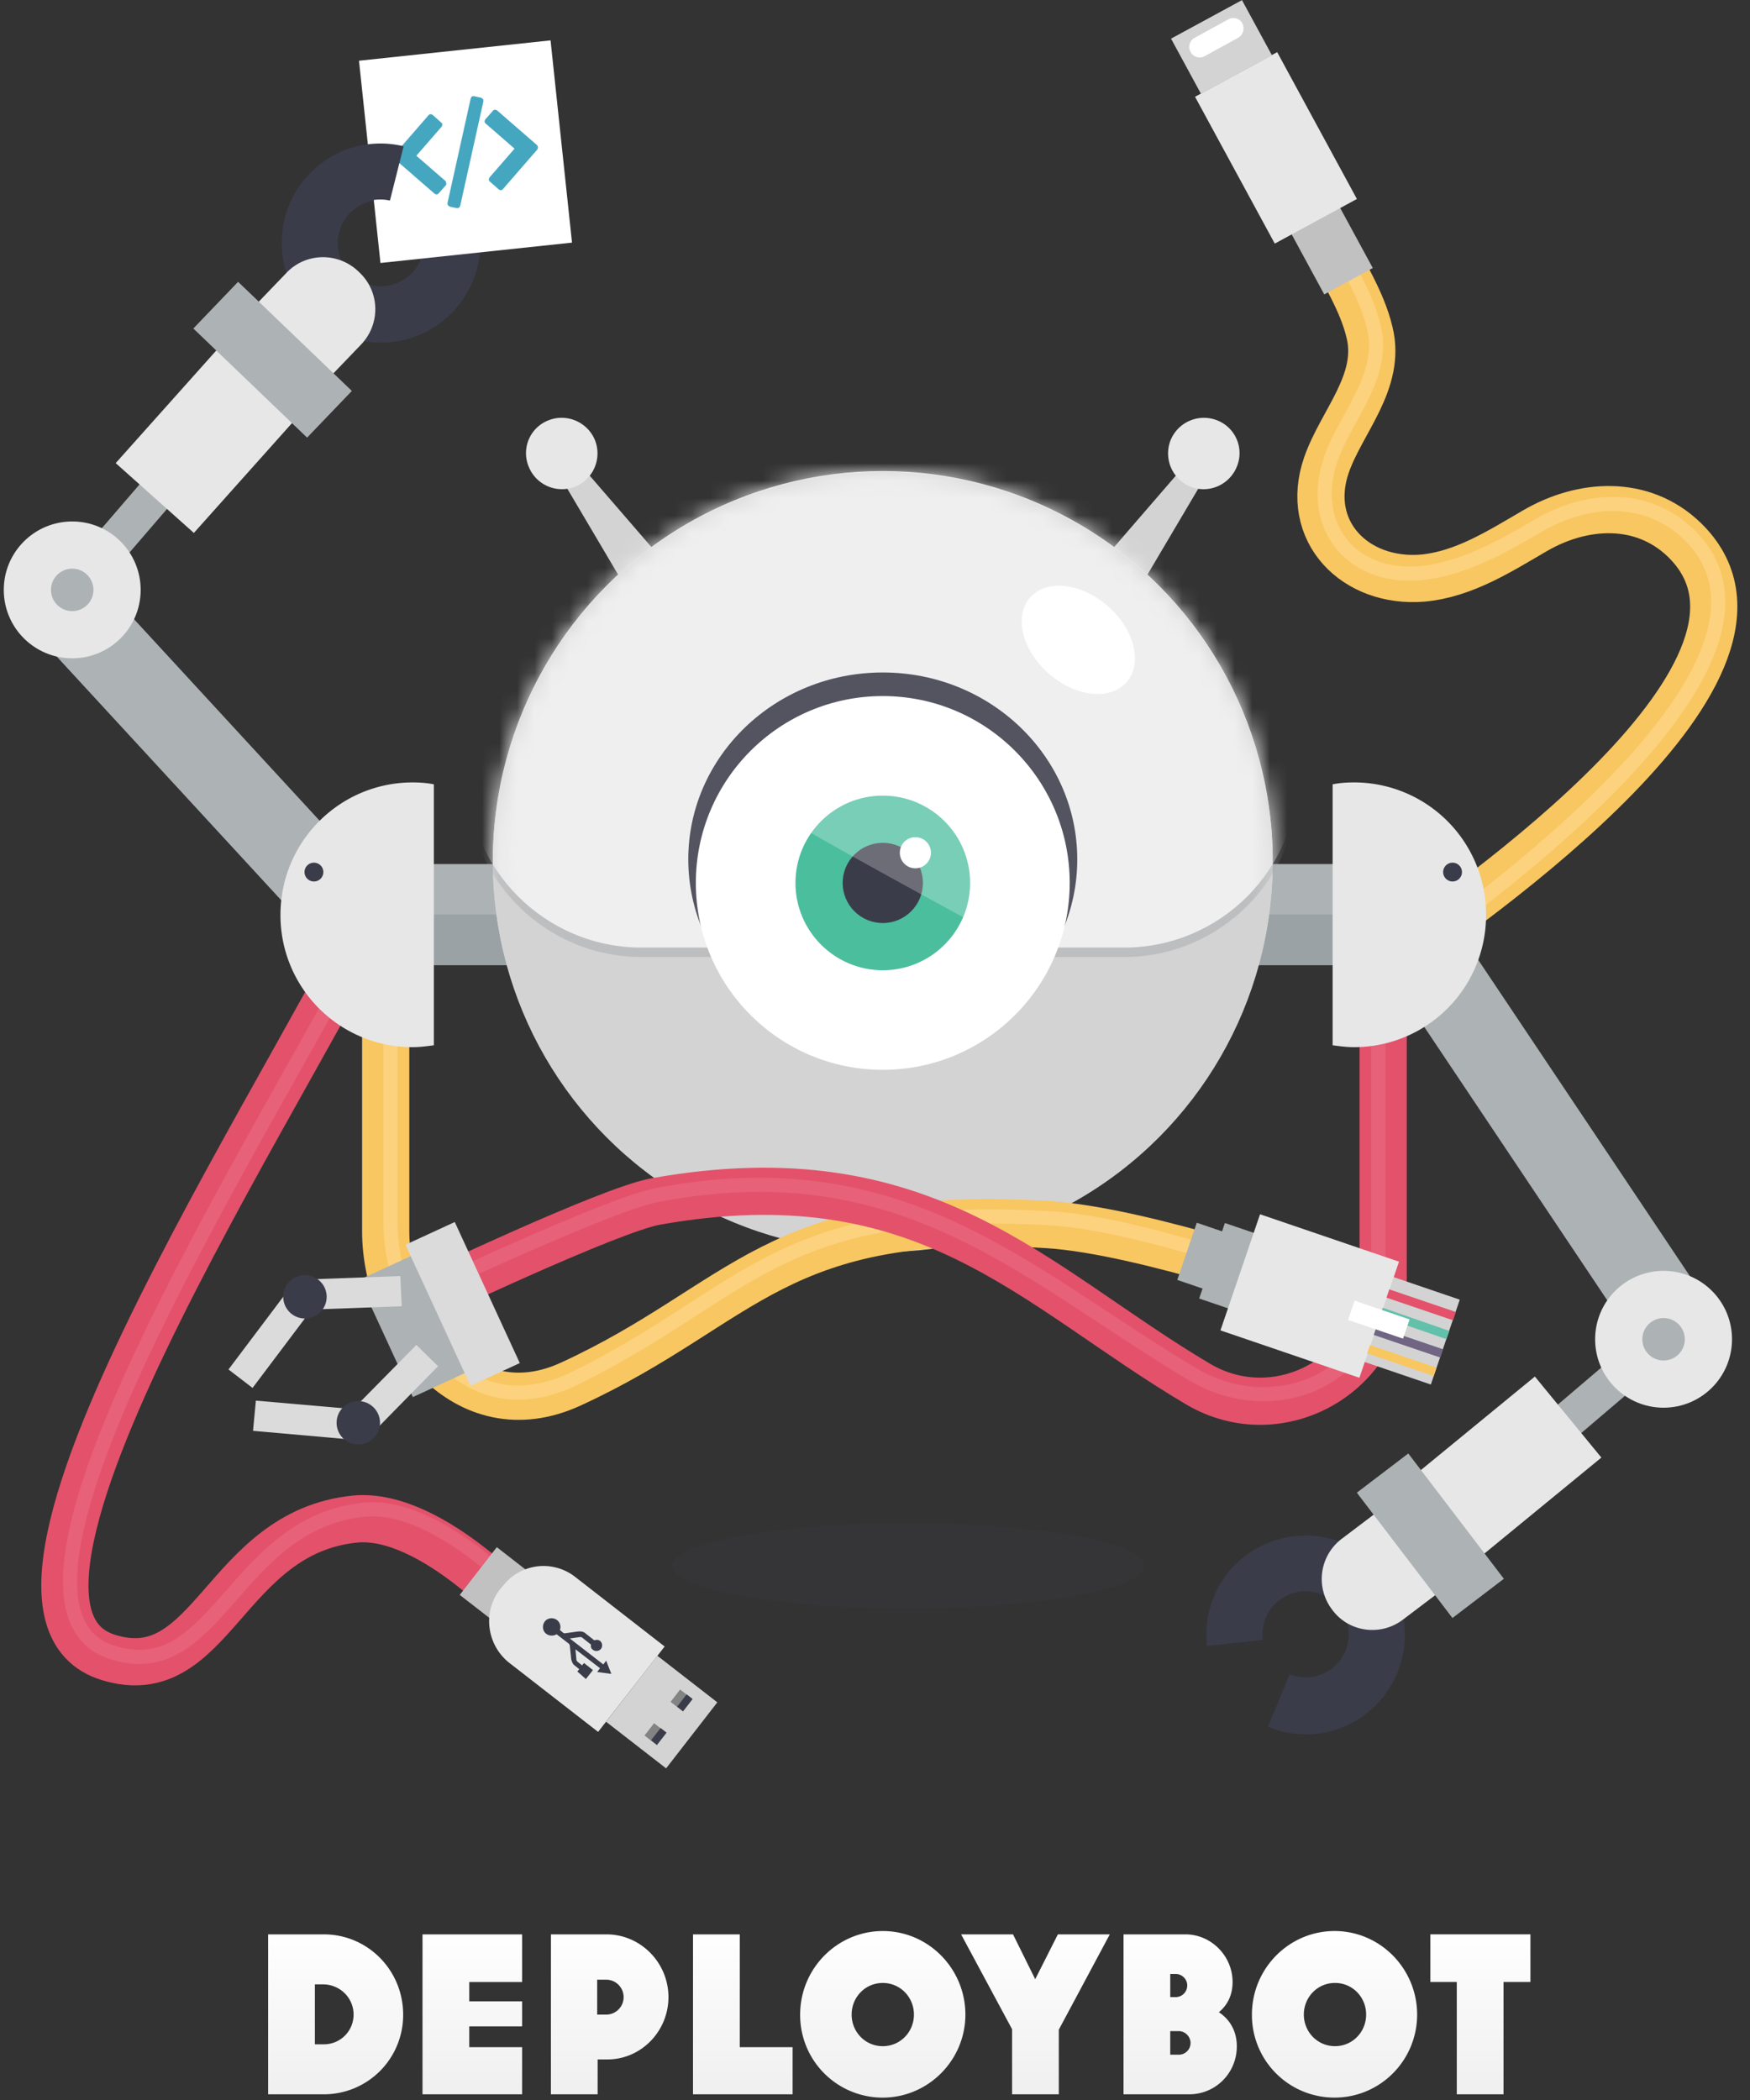 <svg width="100" height="120" viewBox="0 0 100 120" xmlns="http://www.w3.org/2000/svg" xmlns:xlink="http://www.w3.org/1999/xlink"><rect x="0" y="0" width="100" height="120" fill="#333333" stroke="none"/><title>deploybot-logo</title><defs><ellipse id="a" cx="22.39" cy="22.301" rx="22.282" ry="22.274"/><ellipse id="c" cx="22.39" cy="22.301" rx="22.282" ry="22.274"/><linearGradient x1="49.999%" y1=".099%" x2="49.999%" y2="100.04%" id="e"><stop stop-color="#FFF" offset="0%"/><stop stop-color="#F0EFEF" offset="100%"/></linearGradient></defs><g fill="none" fill-rule="evenodd"><path fill="#D3D3D3" d="M37.685 31.793l-2.104 1.483-3.587-6.067 1.052-.783z"/><path d="M31.32 24.027c1.05-.43 2.237.08 2.67 1.106a2.055 2.055 0 0 1-1.107 2.67 2.046 2.046 0 0 1-2.67-1.133 2.012 2.012 0 0 1 1.106-2.643z" fill="#E7E7E7"/><path fill="#D3D3D3" d="M63.204 31.793l2.104 1.483 3.587-6.067-1.052-.783z"/><path d="M69.57 24.027a2.056 2.056 0 0 0-2.67 1.106 2.055 2.055 0 0 0 1.105 2.67c1.052.43 2.24-.082 2.67-1.133a2.012 2.012 0 0 0-1.105-2.643z" fill="#E7E7E7"/><path d="M22.498 49.753c-4.128 9.923-26.06 41.932-16.32 44.953 5.96 1.86 6.635-7.146 14.108-7.902 4.477-.43 9.927 5.798 9.927 5.798" stroke="#E3526A" stroke-width="2.697"/><path d="M23.037 49.213C18.91 59.137-3.29 91.416 6.447 94.436c5.962 1.86 6.906-7.416 14.378-8.17 4.478-.432 9.927 5.797 9.927 5.797" stroke="#F2839B" stroke-width=".809" opacity=".3"/><path fill="#C2C1C1" d="M30.24 89.85l-2.116 2.726-1.853-1.438 2.118-2.728z"/><path d="M28.567 90.822l.162-.188a2.936 2.936 0 0 1 4.153-.513l5.098 3.965-3.802 4.88-5.098-3.963c-1.268-1.024-1.51-2.885-.513-4.18z" fill="#E7E7E7"/><path fill="#D3D3D3" d="M40.99 97.277l-2.927 3.772-3.43-2.663 2.93-3.772z"/><path fill="#838383" d="M39.568 97.092l-.546.703-.703-.546.545-.704z"/><path fill="#3B3C4A" d="M39.578 97.085l-.546.703-.34-.264.545-.703z"/><path fill="#838383" d="M38.077 99.014l-.546.703-.702-.546.546-.702z"/><path fill="#3B3C4A" d="M38.088 99.007l-.546.703-.34-.264.546-.703zM32.99 95.515l.11-.135-.27-.216c-.11-.08-.163-.243-.19-.35 0-.027-.08-.783-.08-.783a.204.204 0 0 0-.055-.106l-.7-.54a.532.532 0 0 1-.594-.027c-.215-.16-.242-.485-.08-.7.162-.217.485-.244.7-.082a.5.5 0 0 1 .163.567l.19.16c.026.028.08.028.107.028 0 0 .755-.108.782-.108h.054c.108 0 .243.027.324.108l.512.405a.34.34 0 0 1 .324.027.337.337 0 0 1 .054.458.337.337 0 0 1-.46.054c-.107-.08-.134-.19-.107-.296l-.512-.405c-.026-.027-.08-.027-.134-.027l-.567.08 1.915 1.484.162-.216.296.755-.81-.108.163-.216-1.403-1.08.054.594c0 .027.027.08.054.108l.27.216.11-.135.51.404-.403.512-.486-.43z"/><path d="M79.065 55.146c5.045-3.506 24.71-17.07 17.157-24.324-2.4-2.292-5.8-2.076-8.525-.485-1.996 1.16-4.046 2.48-6.393 2.697-3.857.323-6.825-2.67-5.503-6.472.864-2.48 3.157-4.746 2.456-7.578-.432-1.806-1.484-3.37-2.266-5.042" stroke="#F8C761" stroke-width="2.697"/><path d="M79.362 55.28c5.044-3.505 24.682-17.527 17.102-24.78-2.4-2.293-5.8-2.078-8.524-.487-1.996 1.16-4.046 2.347-6.393 2.697-4.29.593-6.825-2.67-5.503-6.472.863-2.48 3.156-4.746 2.455-7.577-.433-1.806-1.485-3.37-2.267-5.042" stroke="#FFD892" stroke-width=".809" opacity=".6"/><path fill="#C2C1C1" d="M72.223 10.472l2.774-1.506 3.448 6.35-2.773 1.507z"/><path fill="#E7E7E7" d="M68.288 5.53l4.694-2.55 4.555 8.39-4.693 2.55z"/><path fill="#D3D3D3" d="M66.916 2.208l4.054-2.2 1.712 3.15-4.054 2.202z"/><path d="M70.757 2.157L68.84 3.21a.588.588 0 0 1-.808-.244.587.587 0 0 1 .243-.81l1.915-1.05a.588.588 0 0 1 .81.242.638.638 0 0 1-.243.81z" fill="#FFF"/><path fill="#ADB2B5" d="M24.575 49.375h51.712v5.77H24.575z"/><path fill="#9AA2A5" d="M24.575 52.26h51.712v2.886H24.575z"/><ellipse fill="#DCDBDB" cx="50.444" cy="49.187" rx="22.282" ry="22.274"/><g><ellipse cx="22.39" cy="22.301" rx="22.282" ry="22.274" fill="#D3D3D3" transform="translate(28.054 26.966)"/><g transform="translate(28.054 26.966)"><mask id="b" fill="#fff"><use xlink:href="#a"/></mask><g mask="url(#b)"><path d="M36.174 27.72H8.604c-5.502 0-9.98-4.475-9.98-9.976v-33.95h47.504v33.923c.027 5.528-4.45 10.004-9.954 10.004z" fill="#A9ABAF" opacity=".5"/><path d="M36.174 27.182H8.604c-5.502 0-9.98-4.476-9.98-9.978v-33.95h47.504v33.924c.027 5.528-4.45 10.004-9.954 10.004z" fill="#F0EFEF"/></g></g><g transform="translate(28.054 26.966)"><mask id="d" fill="#fff"><use xlink:href="#c"/></mask><path fill="#E7E7E7" mask="url(#d)" d="M-16.536 7.01h6.258v6.877h-6.258z"/></g></g><g transform="translate(68.787 53.663)"><path fill="#ADB2B5" d="M20.473 29.16l-1.364-1.603 4.844-4.127 1.364 1.602zM27.993 19.58l-3.9 2.61L11.104 2.783l3.9-2.61z"/><ellipse fill="#E7E7E7" cx="26.274" cy="22.867" rx="3.911" ry="3.91"/><ellipse fill="#ADB2B5" cx="26.274" cy="22.867" rx="1.214" ry="1.213"/><path fill="#E7E7E7" d="M13.9 36.863l-3.8-4.63 8.82-7.236 3.8 4.63z"/><path d="M4.91 42.013c.782.297 1.7.216 2.4-.323 1.08-.836 1.295-2.373.46-3.452-.837-1.078-2.375-1.294-3.454-.458-.728.54-1.052 1.43-.944 2.265l-3.183.35c-.217-1.914.538-3.91 2.184-5.15a5.677 5.677 0 0 1 6.88 9.034 5.595 5.595 0 0 1-5.585.728l1.24-2.994z" fill="#3B3C4A"/><path d="M11.384 38.885L14.27 36.7l-3.507-4.61-2.886 2.184a2.88 2.88 0 0 0-.54 4.045c.944 1.293 2.78 1.536 4.047.565z" fill="#E7E7E7"/><path fill="#ADB2B5" d="M17.148 36.553l-2.938 2.242-5.463-7.162 2.94-2.24z"/></g><g transform="translate(0 2.157)"><path fill="#ADB2B5" d="M8.9 24.447l1.595 1.373-4.152 4.823L4.75 29.27zM2.96 35.054l3.453-3.18 15.82 17.176-3.45 3.18z"/><ellipse fill="#E7E7E7" cx="4.127" cy="31.551" rx="3.911" ry="3.91"/><ellipse fill="#ADB2B5" cx="4.127" cy="31.551" rx="1.214" ry="1.213"/><path fill="#E7E7E7" d="M13.85 16.202l4.468 3.99-7.24 8.105-4.467-3.99z"/><path d="M22.31 9.33a2.45 2.45 0 0 0-2.32.7 2.442 2.442 0 0 0 .08 3.48c.97.944 2.535.917 3.48-.08.62-.648.81-1.565.593-2.374l3.102-.836a5.71 5.71 0 0 1-1.376 5.447 5.644 5.644 0 0 1-8.012.162 5.64 5.64 0 0 1-.162-8.01 5.604 5.604 0 0 1 5.395-1.59l-.78 3.1z" fill="#3B3C4A"/><path d="M16.374 13.43l-2.617 2.723 4.263 4.1 2.616-2.725c1.106-1.16 1.08-2.993-.08-4.1l-.082-.08c-1.16-1.105-2.994-1.078-4.1.08z" fill="#E7E7E7"/><path fill="#ADB2B5" d="M11.048 16.615l2.558-2.668 6.5 6.235-2.558 2.668z"/><path fill="#FFF" d="M20.514 1.313L31.46.15l1.226 11.557L21.74 12.87z"/><g fill="#45A6C0"><path d="M30.67 6.12l-2.265-1.967c-.08-.054-.19-.054-.243.027l-.43.485c-.055.08-.055.19.026.243l1.645 1.43-1.43 1.644c-.053.08-.053.19.028.243l.486.43c.027.028.08.055.135.055.055 0 .082-.027.11-.054l1.968-2.265a.207.207 0 0 0-.027-.27zM25.438 8.17l-1.646-1.428 1.43-1.645a.206.206 0 0 0 .054-.135c0-.054-.027-.08-.054-.108l-.485-.432a.206.206 0 0 0-.135-.053c-.054 0-.08.026-.108.052l-1.97 2.266c-.053.08-.053.188.027.242l2.267 1.97c.027.026.08.053.135.053.054 0 .08-.027.108-.054l.432-.487a.26.26 0 0 0-.054-.242zM27.596 3.506c-.027-.027-.054-.054-.108-.08l-.378-.082c-.108-.027-.188.027-.215.135l-1.322 5.958c0 .054 0 .08.027.135.027.027.054.054.108.08l.377.082h.054c.08 0 .134-.054.16-.135l1.323-5.96c0-.053 0-.107-.027-.134z"/></g><path d="M19.395 11.03c.108-.378.297-.73.567-1.026a2.45 2.45 0 0 1 2.32-.7l.782-3.102a5.604 5.604 0 0 0-5.395 1.59 5.622 5.622 0 0 0-1.54 3.4c1.08-.055 2.186-.11 3.265-.163z" fill="#3B3C4A"/></g><g><path d="M22.04 54.148v16.207c0 5.42 4.53 11.515 10.573 8.737 9.98-4.584 11.627-10.085 27.273-9.114 5.53.35 15.564 3.91 15.564 3.91" stroke="#F8C761" stroke-width="2.697"/><path d="M22.31 53.528v16.207c0 5.42 4.018 12.243 10.573 9.007 9.873-4.854 11.627-10.086 27.272-9.115 5.53.35 15.565 4.18 15.565 4.18" stroke="#FFD892" stroke-width=".809" opacity=".6"/></g><g><path d="M79.038 54.148v18.904c0 5.42-5.907 8.79-10.574 6.04-9.47-5.61-15.565-13.186-30.995-10.436-2.672.486-13.192 5.5-13.192 5.5" stroke="#E3526A" stroke-width="2.697"/><path d="M78.768 53.88v19.44c0 5.422-5.907 7.983-10.574 5.233-9.468-5.61-16.536-13.025-30.725-10.247-2.672.512-13.462 5.582-13.462 5.582" stroke="#F2839B" stroke-width=".809" opacity=".3"/></g><g transform="translate(76.07 44.494)"><path d="M1.295.216C.89.216.485.243.08.324v14.912c.406.054.81.108 1.215.108a7.54 7.54 0 0 0 7.553-7.55A7.545 7.545 0 0 0 1.295.215z" fill="#E7E7E7"/><ellipse fill="#3B3C4A" cx="6.933" cy="5.339" rx=".54" ry=".539"/></g><g transform="translate(15.916 44.494)"><path d="M7.66.216c.406 0 .81.027 1.215.108v14.912c-.405.054-.81.108-1.214.108A7.54 7.54 0 0 1 .11 7.794c0-4.207 3.4-7.578 7.553-7.578z" fill="#E7E7E7"/><ellipse fill="#3B3C4A" cx="2.023" cy="5.339" rx=".54" ry=".539"/></g><g opacity=".22" transform="translate(38.305 86.83)" fill="#3B3C4A"><ellipse cx="13.596" cy="2.643" rx="13.488" ry="2.427"/></g><ellipse fill="#3B3C4A" opacity=".86" cx="50.444" cy="49.106" rx="11.114" ry="10.679"/><ellipse fill="#FFF" cx="50.444" cy="50.454" rx="10.682" ry="10.679"/><g transform="translate(45.32 45.303)"><ellipse fill="#4BBE9D" cx="5.125" cy="5.151" rx="4.99" ry="4.989"/><ellipse fill="#3B3C4A" cx="5.125" cy="5.151" rx="2.293" ry="2.292"/><ellipse fill="#FFF" cx="6.987" cy="3.425" rx=".89" ry=".89"/></g><path d="M45.05 46.787c0 .215 11.437 6.417 11.437 6.417l.7-4.584-7.606-4.584-4.53 2.75z" fill="#FFF" opacity=".25"/><g><path fill="#D3D3D3" d="M81.762 79.117l-3.804-1.297 1.654-4.85 3.803 1.297z"/><path fill="#ADB2B5" d="M70.618 74.914l-2.094-.714 1.47-4.313 2.095.714z"/><path fill="#ADB2B5" d="M69.572 73.923l-2.298-.784 1.114-3.268 2.298.784z"/><path fill="#E7E7E7" d="M77.68 78.73l-7.94-2.708 2.263-6.636 7.94 2.71z"/><path d="M79.308 73.915l3.803 1.294" stroke="#E3526A" stroke-width=".5"/><path d="M78.93 74.966l3.804 1.322" stroke="#63C0AA" stroke-width=".5"/><path d="M78.58 76.045l3.803 1.294" stroke="#706582" stroke-width=".5"/><path d="M78.202 77.097l3.803 1.294" stroke="#F8C761" stroke-width=".5"/><path fill="#FFF" d="M80.173 76.494l-3.14-1.07.374-1.1 3.14 1.072z"/></g><g><path fill="#ADB2B5" d="M23.59 79.834l-3.083-6.688 3.967-1.83 3.084 6.688z"/><g transform="translate(14.297 76.854)"><path fill="#DCDBDB" d="M.324 3.182L.162 4.908l6.393.566 4.18-4.26L9.496 0 5.88 3.667z"/><ellipse fill="#3B3C4A" cx="6.177" cy="4.449" rx="1.241" ry="1.24"/></g><g transform="translate(12.948 72.81)"><path fill="#DCDBDB" d="M1.484 6.5L.108 5.446 3.965.324 9.927.108l.08 1.726-5.15.188z"/><ellipse fill="#3B3C4A" cx="4.478" cy="1.294" rx="1.241" ry="1.24"/></g><path fill="#DCDBDB" d="M26.887 79.188l-3.717-8.06 2.816-1.298 3.717 8.06z"/></g><ellipse fill="#FFF" transform="rotate(-48.7 61.618 36.564)" cx="61.618" cy="36.564" rx="2.563" ry="3.668"/><path d="M23.037 115.12c0-2.536-2.023-4.585-4.532-4.585h-3.183v9.14h3.183a4.53 4.53 0 0 0 4.532-4.556zm-2.832 0c0 .943-.756 1.698-1.7 1.698h-.512v-3.425h.512c.944.027 1.7.782 1.7 1.726zm9.63 4.556v-2.696h-3.02v-1.187h3.02v-1.43h-3.02v-1.105h3.02v-2.723h-5.692v9.14h5.692zm8.362-5.555c0-1.967-1.59-3.585-3.534-3.585H31.48v9.14h2.67v-1.994h.513c1.943.028 3.534-1.59 3.534-3.56zm-2.562 0c0 .568-.46 1-.998 1h-.513v-1.996h.513c.566 0 .998.458.998.997zm9.657 5.556v-2.696h-3.02v-6.445H39.6v9.14h5.692zm9.873-4.557c0-2.617-2.104-4.774-4.72-4.774-2.59 0-4.722 2.13-4.722 4.773a4.714 4.714 0 0 0 4.72 4.745c2.59 0 4.722-2.13 4.722-4.746zm-6.5 0c0-1 .78-1.808 1.78-1.808.997 0 1.78.81 1.78 1.807 0 .997-.783 1.806-1.78 1.806-1 0-1.78-.81-1.78-1.807zm14.754-4.585H60.45l-1.295 2.562-1.268-2.562H54.92l2.913 5.42v3.72h2.67v-3.693l2.914-5.447zm7.256 6.39c0-.862-.405-1.536-1.025-1.94.486-.405.783-.972.783-1.727 0-1.483-1.214-2.723-2.698-2.723h-3.533v9.14h3.75c1.51 0 2.724-1.212 2.724-2.75zm-2.644-.188a.668.668 0 0 1-.674.674h-.486v-1.347h.486c.377 0 .674.324.674.674zm-.19-3.29a.662.662 0 0 1-.646.674h-.324v-1.32h.324c.35 0 .647.297.647.647zm13.138 1.672c0-2.617-2.104-4.774-4.72-4.774-2.59 0-4.72 2.13-4.72 4.773a4.714 4.714 0 0 0 4.72 4.745c2.616 0 4.72-2.13 4.72-4.746zm-6.474 0c0-1 .783-1.808 1.78-1.808 1 0 1.78.81 1.78 1.807 0 .997-.78 1.806-1.78 1.806-.997 0-1.78-.81-1.78-1.807zm12.948-1.862v-2.723h-5.718v2.723h1.51v6.418h2.67v-6.418h1.538z" fill="url(#e)"/></g></svg>